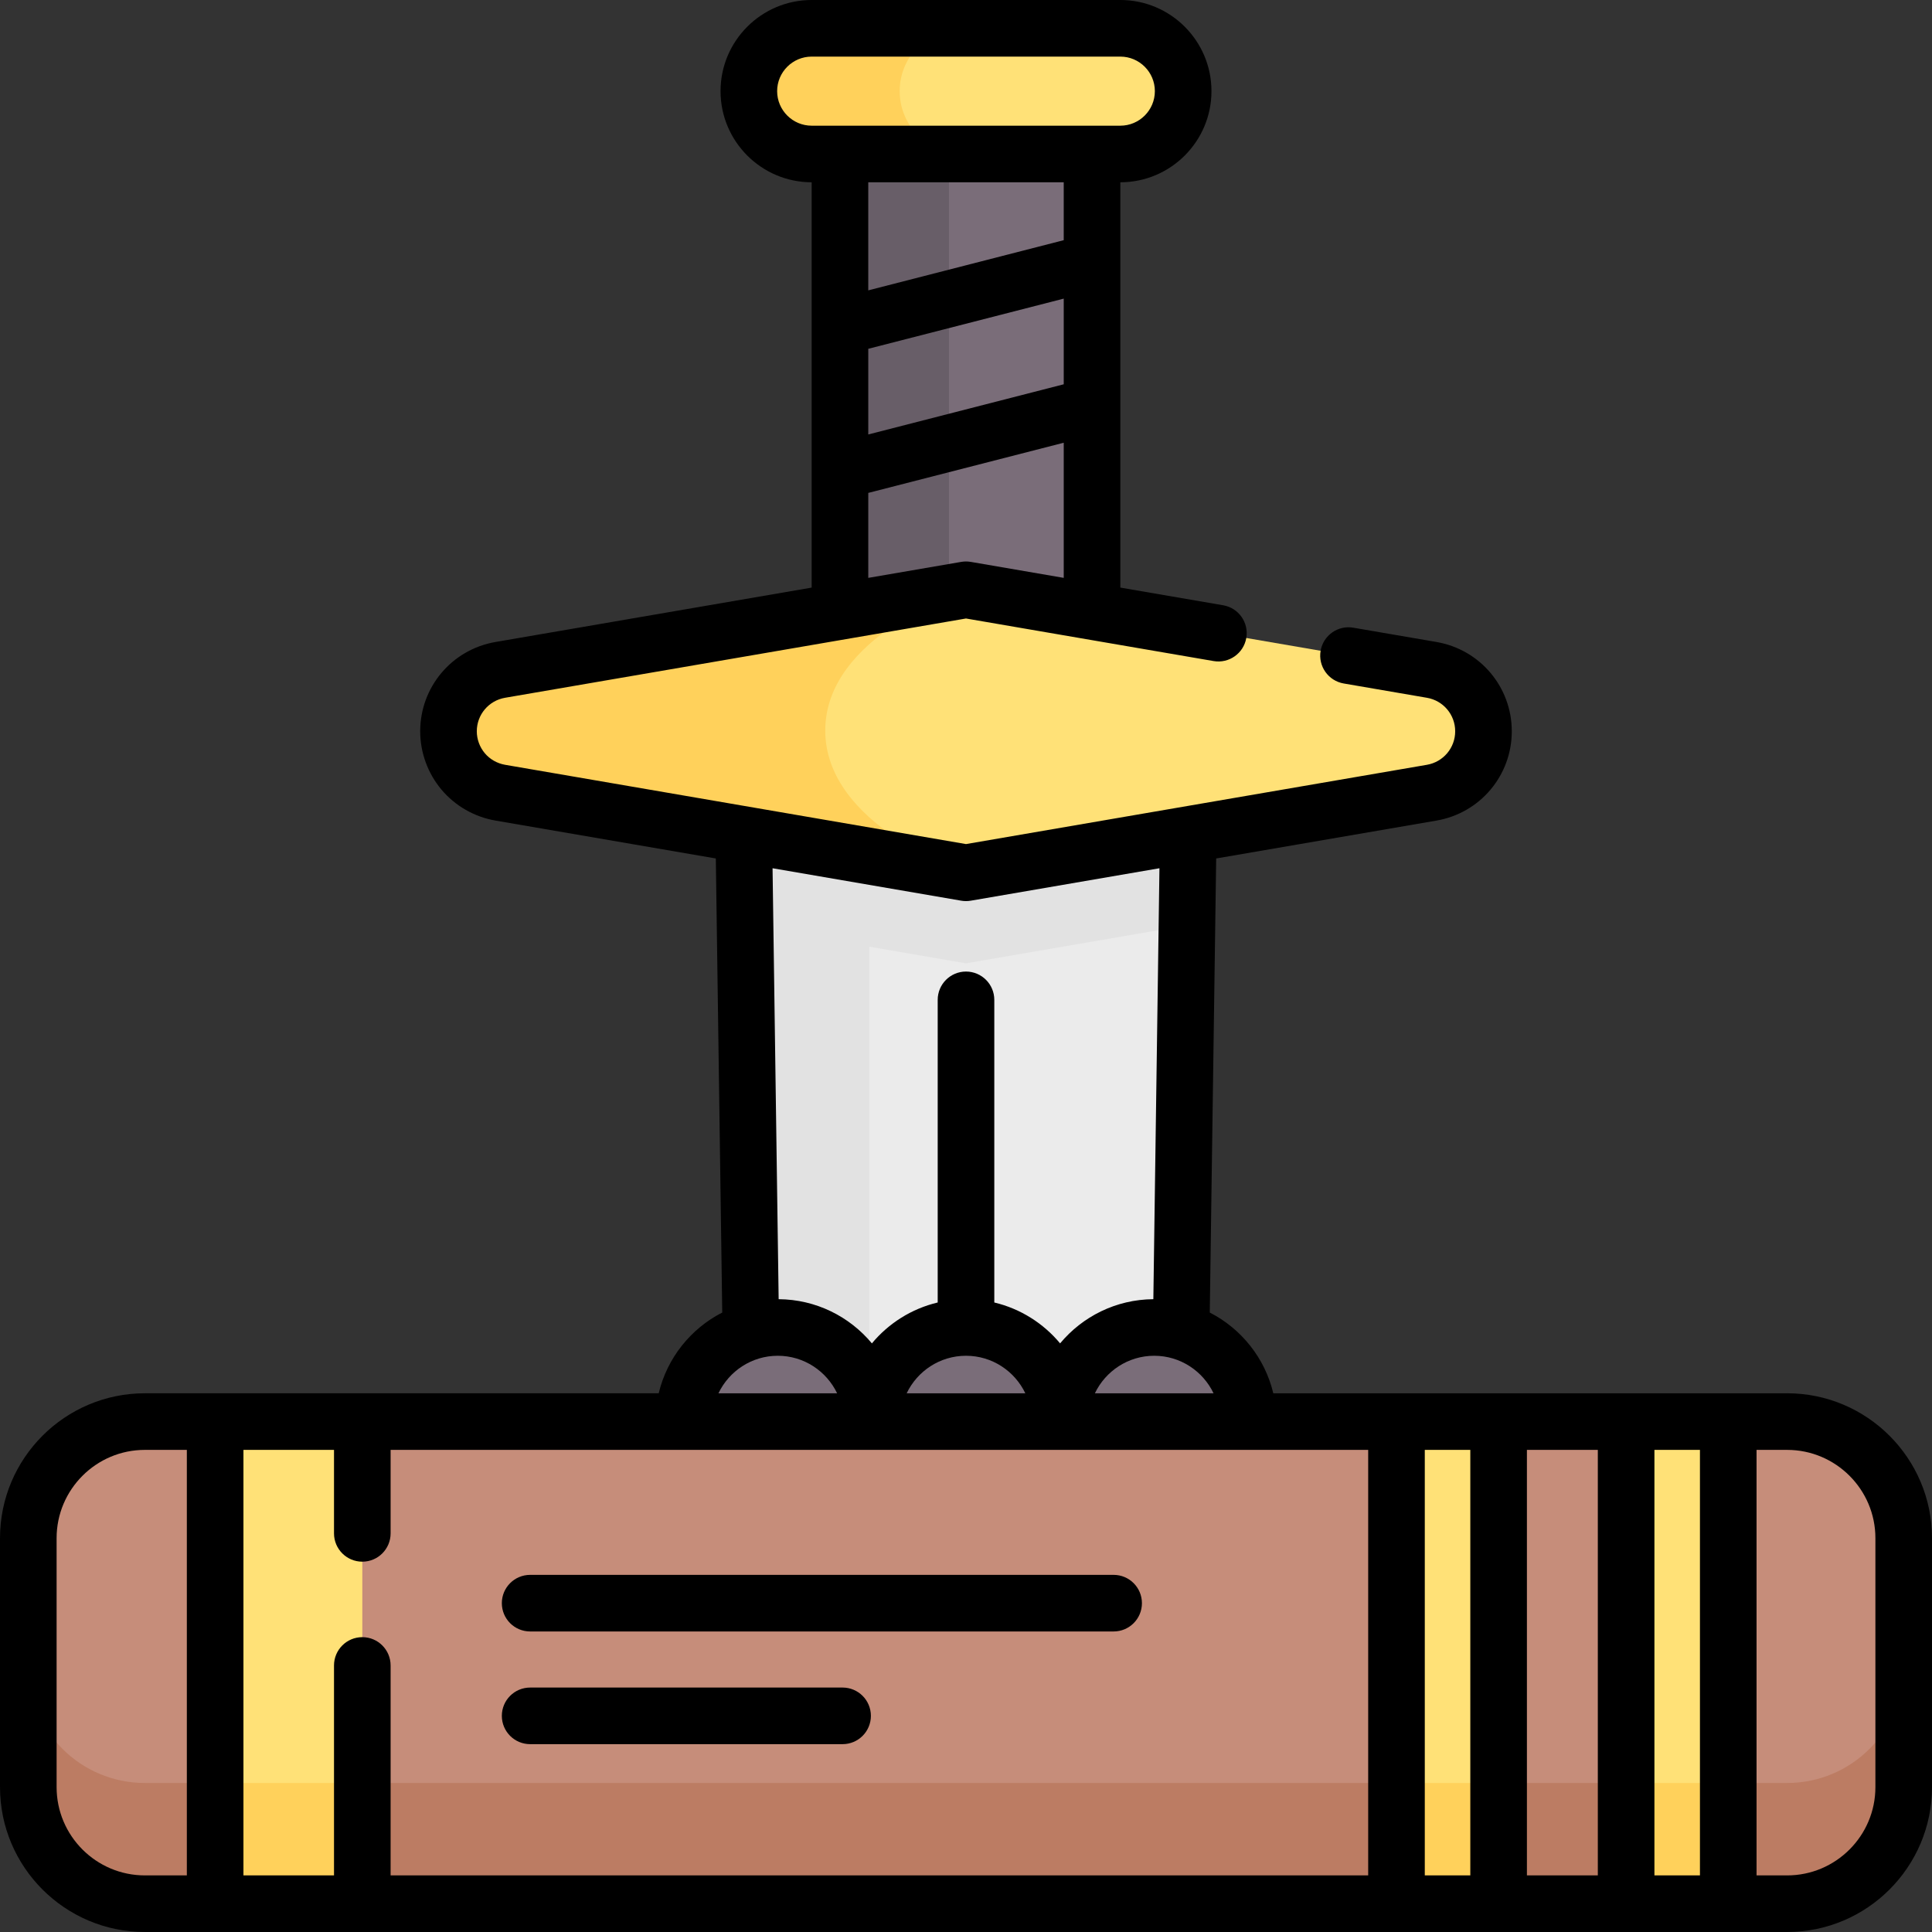 <svg id="Capa_1" enable-background="new 0 0 511.994 511.994" height="512" viewBox="0 0 511.994 511.994" width="512" xmlns="http://www.w3.org/2000/svg"><rect x="0" y="0" width="511.994" height="511.994" fill="#333333" stroke="none"/><g><g><path d="m315.316 190.438v.06l-.77 54.719-1.86 131.509h-113.378l-1.86-131.509-.76-53.889-.01-.83v-.06z" fill="#ebebeb"/><path d="m315.316 190.498-.77 54.719-58.549 10.07-58.549-10.07-.76-53.889-.01-.83.34-.06 58.979-10.15 58.979 10.15z" fill="#e2e2e2"/><path d="m230.377 204.208v172.518h-31.069l-2.62-185.398z" fill="#e2e2e2"/><path d="m222.593 30.86h66.809v139.756h-66.809z" fill="#7a6d79"/><path d="m222.593 30.86h28.9v139.756h-28.9z" fill="#685e68"/><path d="m296.893 40.808h-81.792c-9.198 0-16.654-7.456-16.654-16.654 0-9.198 7.456-16.654 16.654-16.654h81.792c9.198 0 16.654 7.456 16.654 16.654 0 9.198-7.456 16.654-16.654 16.654z" fill="#ffe177"/><path d="m255.071 40.808h-39.969c-9.2 0-16.66-7.46-16.66-16.66 0-4.59 1.86-8.76 4.88-11.77 3.02-3.02 7.18-4.88 11.78-4.88h39.969c-4.59 0-8.76 1.86-11.77 4.88-3.02 3.01-4.88 7.18-4.88 11.77 0 9.2 7.46 16.66 16.65 16.66z" fill="#ffd15b"/><path d="m393.135 193.798c0 8.03-5.79 14.9-13.71 16.26l-123.429 21.24s-.01 0-.03-.01l-123.398-21.23c-3.96-.68-7.39-2.74-9.83-5.63-2.43-2.89-3.88-6.61-3.88-10.63 0-8.04 5.79-14.91 13.71-16.27l123.398-21.22c.02-.01.03-.01.03-.01l123.429 21.23c7.92 1.36 13.71 8.23 13.71 16.27z" fill="#ffe177"/><path d="m255.967 231.287-123.398-21.23c-3.96-.68-7.39-2.74-9.83-5.63-2.43-2.89-3.88-6.61-3.88-10.63 0-8.04 5.79-14.91 13.71-16.27l123.398-21.22c-1.13.36-37.27 12.21-37.27 37.289s36.14 37.311 37.27 37.691z" fill="#ffd15b"/><path d="m330.818 408.654v-31.924c0-13.774-11.166-24.94-24.94-24.94s-24.94 11.166-24.94 24.94c0-13.774-11.166-24.94-24.94-24.94s-24.94 11.166-24.94 24.94c0-13.774-11.166-24.94-24.94-24.94s-24.94 11.166-24.94 24.94v54.869" fill="#7a6d79"/><path d="m473.6 376.73h-435.206c-17.062 0-30.894 13.832-30.894 30.894v65.976c0 17.062 13.832 30.894 30.894 30.894h435.206c17.062 0 30.894-13.832 30.894-30.894v-65.977c0-17.061-13.832-30.893-30.894-30.893z" fill="#c68d7a"/><path d="m504.488 441.615v31.99c0 17.06-13.83 30.89-30.89 30.89h-435.204c-17.06 0-30.9-13.83-30.9-30.89v-31.99c0 17.06 13.84 30.89 30.9 30.89h435.205c17.059 0 30.889-13.83 30.889-30.89z" fill="#bc7c63"/><g fill="#ffe177"><path d="m57.016 376.73h39.001v127.764h-39.001z"/><path d="m430.934 376.73h27.064v127.764h-27.064z"/><path d="m370.079 376.73h27.064v127.764h-27.064z"/></g><path d="m57.016 472.505h39.001v31.99h-39.001z" fill="#ffd15b"/><path d="m430.934 472.505h27.064v31.99h-27.064z" fill="#ffd15b"/><path d="m370.079 472.505h27.064v31.99h-27.064z" fill="#ffd15b"/></g><g><path d="m473.601 369.23h-136.168c-2.219-9.339-8.483-17.123-16.835-21.397l1.7-120.331 58.404-10.046c11.549-1.998 19.932-11.948 19.932-23.66s-8.383-21.663-19.94-23.662l-22.06-3.79c-4.079-.703-7.96 2.039-8.661 6.122s2.039 7.96 6.122 8.662l22.051 3.789c4.339.75 7.488 4.485 7.488 8.88s-3.149 8.129-7.481 8.879l-122.158 21.011-122.142-21.009c-2.108-.367-4.021-1.461-5.37-3.059-1.372-1.637-2.128-3.705-2.128-5.822 0-4.395 3.149-8.129 7.481-8.879l122.158-21.011 65.619 11.281c4.08.704 7.961-2.039 8.662-6.121.702-4.082-2.038-7.96-6.121-8.662l-27.258-4.686v-107.411c13.317-.002 24.15-10.837 24.15-24.154.001-13.319-10.835-24.154-24.153-24.154h-81.791c-13.318 0-24.154 10.835-24.154 24.154 0 13.317 10.834 24.152 24.15 24.154v107.413l-83.812 14.416c-11.549 1.998-19.932 11.948-19.932 23.66 0 5.635 2 11.125 5.648 15.478 3.634 4.305 8.703 7.21 14.29 8.184l58.404 10.045 1.701 120.33c-8.353 4.273-14.617 12.057-16.836 21.397h-136.167c-21.17-.001-38.394 17.222-38.394 38.393v65.976c0 21.17 17.224 38.394 38.394 38.394h435.207c21.17 0 38.394-17.223 38.394-38.394v-65.977c-.001-21.17-17.224-38.393-38.394-38.393zm-191.705-305.58-51.799 13.298v-28.638h51.799zm-51.798 28.785 51.799-13.298v22.701l-51.799 13.298zm-24.151-68.281c0-5.048 4.106-9.154 9.154-9.154h81.791c5.048 0 9.154 4.106 9.154 9.154s-4.106 9.154-9.154 9.154h-81.791c-5.047 0-9.154-4.106-9.154-9.154zm24.151 106.468 51.799-13.298v35.815l-24.632-4.235c-.841-.145-1.701-.145-2.542 0l-24.625 4.236zm193.336 253.608v112.764h-18.79v-112.764zm-327.42 49.626c-4.143 0-7.5 3.358-7.5 7.5v55.638h-24v-112.764h24v22.126c0 4.142 3.357 7.5 7.5 7.5s7.5-3.358 7.5-7.5v-22.126h259.065v112.764h-259.065v-55.638c0-4.142-3.358-7.5-7.5-7.5zm159.983-74.57c6.931 0 12.912 4.074 15.722 9.944h-31.445c2.811-5.87 8.792-9.944 15.723-9.944zm34.157 9.944c2.81-5.87 8.792-9.944 15.722-9.944s12.912 4.074 15.723 9.944zm-35.431-130.542c.421.073.846.109 1.271.109s.851-.036 1.271-.109l49.995-8.599-1.614 114.204c-9.922.07-18.801 4.611-24.71 11.71-4.42-5.31-10.503-9.187-17.439-10.836v-80.2c0-4.142-3.357-7.5-7.5-7.5s-7.5 3.358-7.5 7.5v80.2c-6.936 1.649-13.019 5.526-17.439 10.836-5.909-7.099-14.789-11.64-24.71-11.71l-1.614-114.203zm-48.606 120.598c6.931 0 12.912 4.074 15.723 9.944h-31.446c2.811-5.87 8.793-9.944 15.723-9.944zm-191.117 114.314v-65.977c0-12.899 10.494-23.394 23.394-23.394h11.12v112.764h-11.12c-12.9.001-23.394-10.493-23.394-23.393zm362.579 23.394v-112.764h12.064v112.764zm60.855 0v-112.764h12.064v112.764zm58.56-23.394c0 12.899-10.494 23.394-23.394 23.394h-8.103v-112.764h8.103c12.899 0 23.394 10.494 23.394 23.394z"/><path d="m140.49 432.351h154.63c4.143 0 7.5-3.358 7.5-7.5s-3.357-7.5-7.5-7.5h-154.63c-4.143 0-7.5 3.358-7.5 7.5s3.358 7.5 7.5 7.5z"/><path d="m140.49 462.214h82.802c4.143 0 7.5-3.358 7.5-7.5s-3.357-7.5-7.5-7.5h-82.802c-4.143 0-7.5 3.358-7.5 7.5s3.358 7.5 7.5 7.5z"/></g></g></svg>